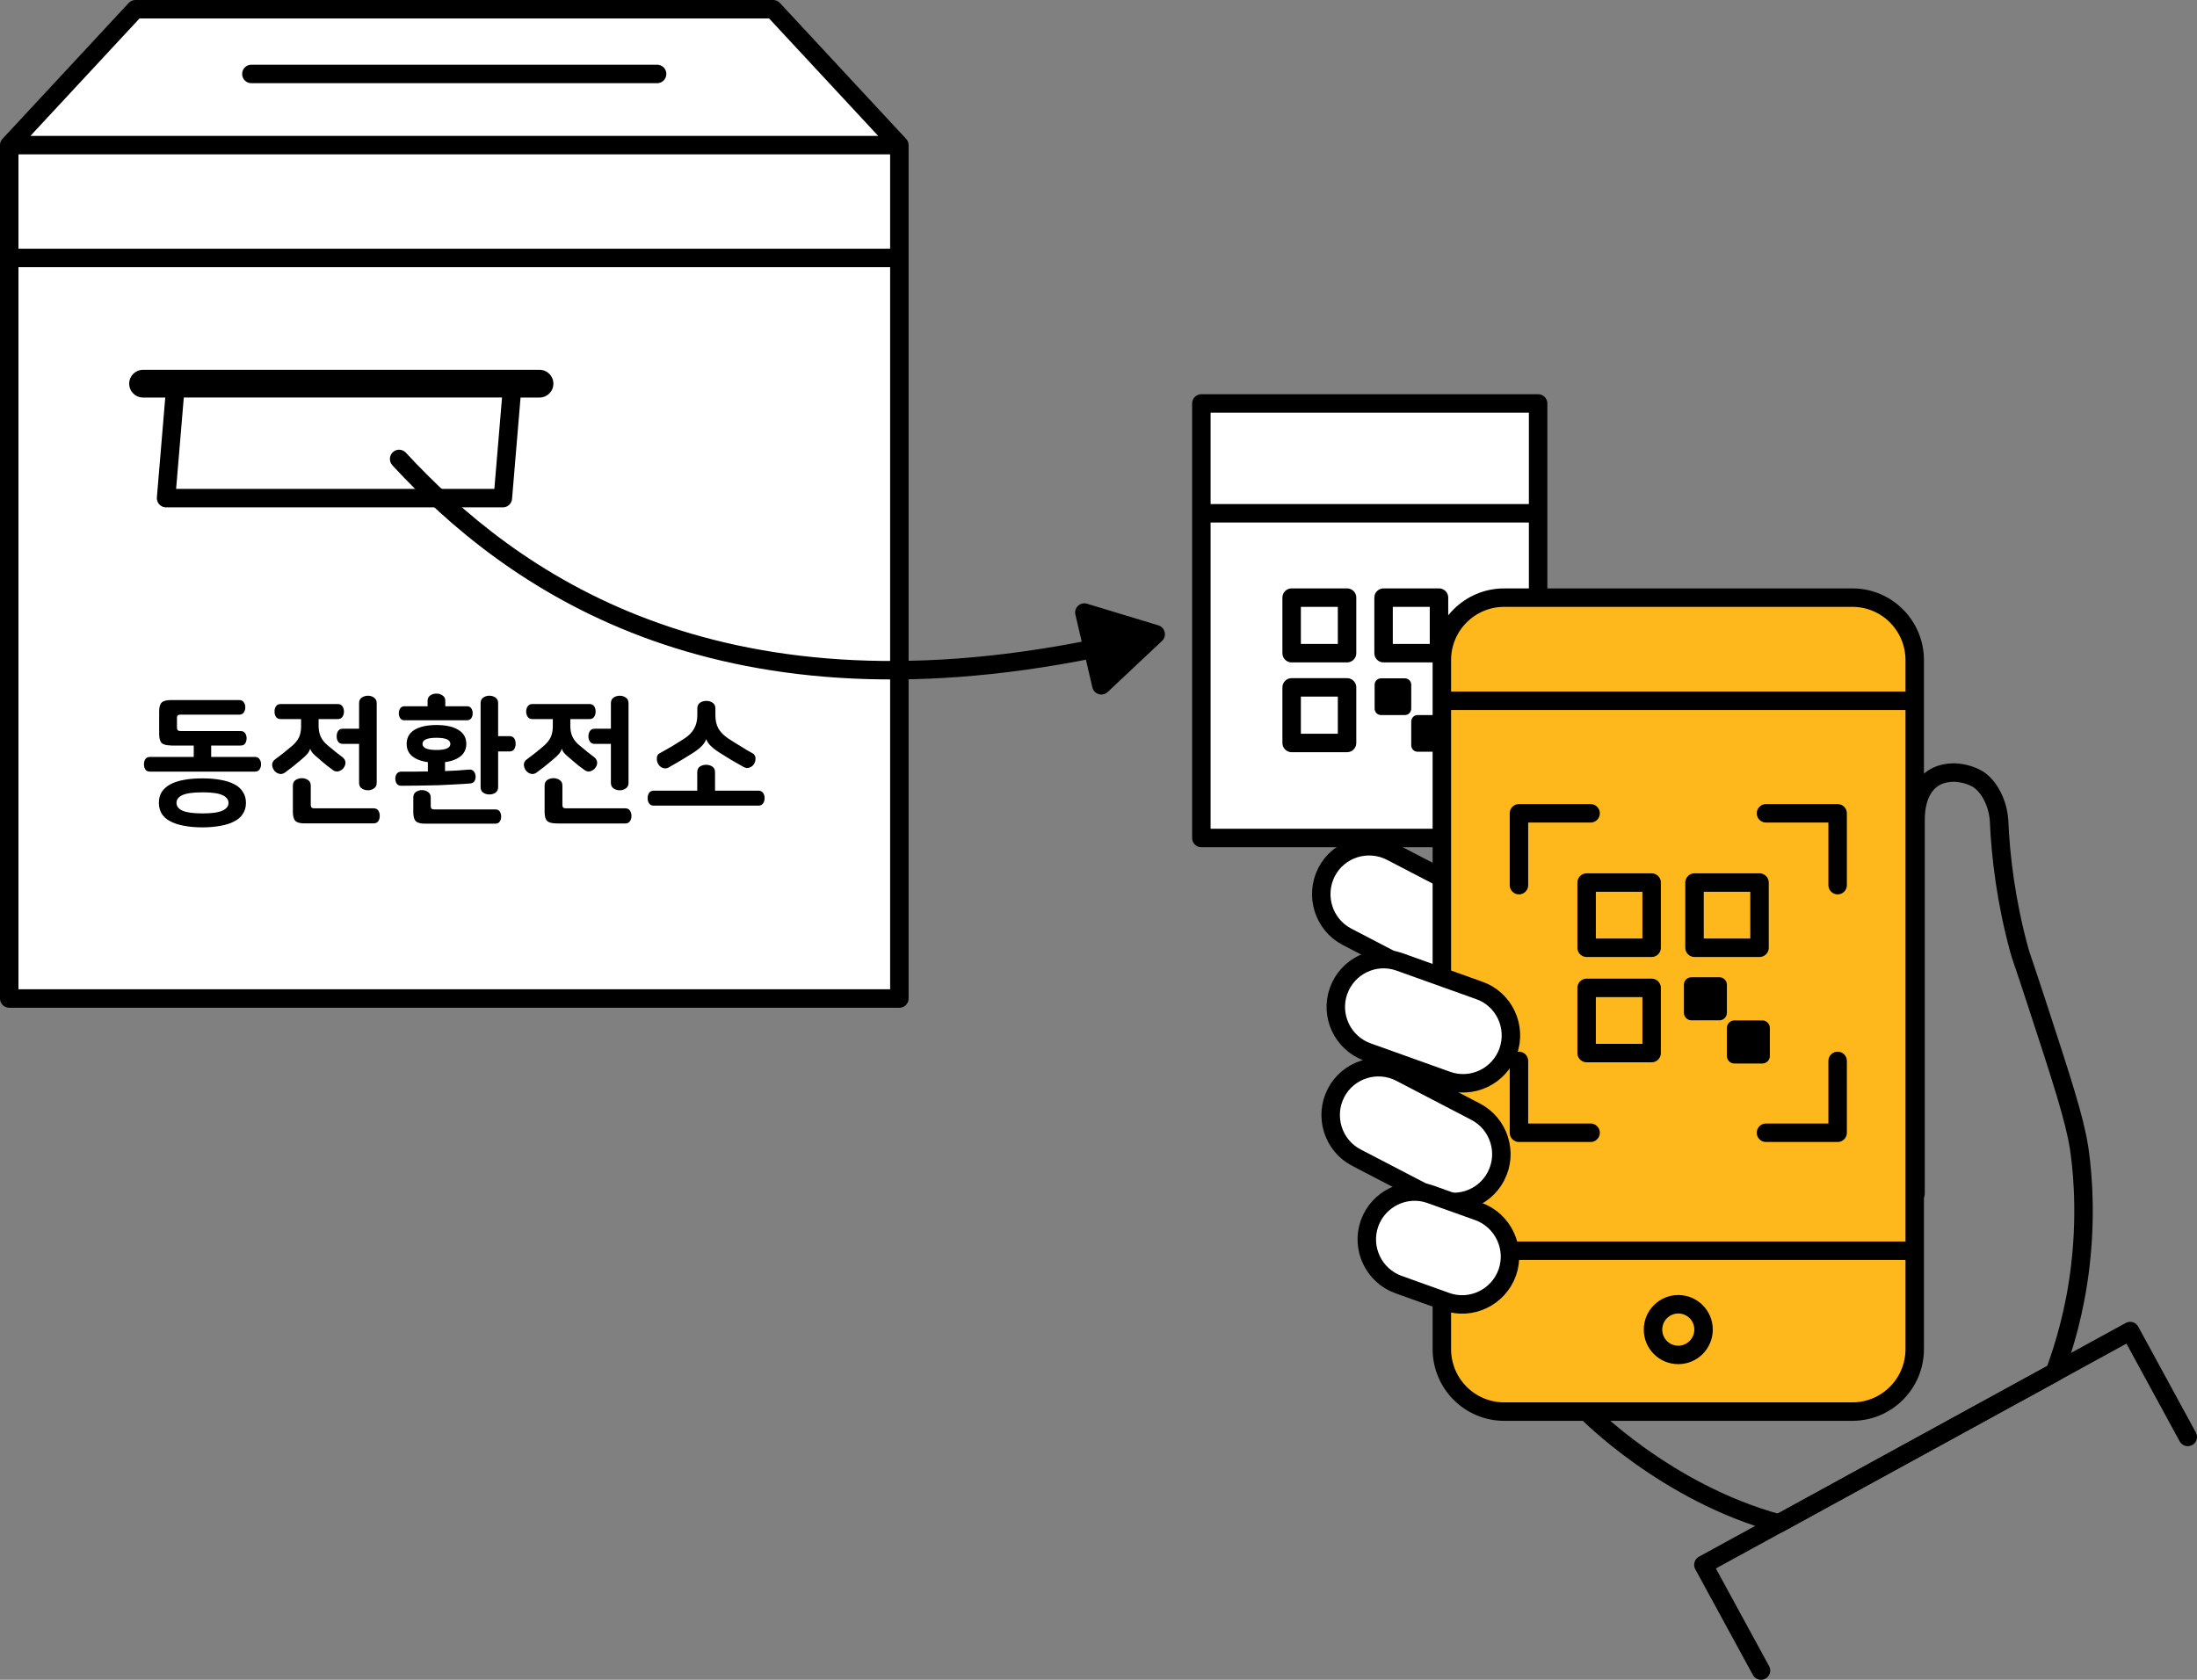 <svg xmlns="http://www.w3.org/2000/svg" width="238" height="182" fill="none" viewBox="0 0 238 182">
    <rect x="0" y="0" width="238" height="182" fill="#808080" stroke="none"/>
    <path fill="#fff" stroke="#000" stroke-linecap="round" stroke-linejoin="round" stroke-miterlimit="10" stroke-width="2" d="M97.428 27.946H1v80.239h96.428V27.946zM83.752 1H14.676L1 15.725h96.428L83.752 1zM97.428 15.725H1v12.221h96.428v-12.22z"/>
    <path stroke="#000" stroke-linecap="round" stroke-linejoin="round" stroke-miterlimit="10" stroke-width="2" d="M27.232 8.012h43.953"/>
    <path fill="#000" d="M15.495 40.067h42.954c.83 0 1.498.671 1.498 1.503 0 .831-.669 1.502-1.498 1.502H15.495c-.83 0-1.499-.67-1.499-1.502s.67-1.503 1.498-1.503z"/>
    <path fill="#fff" stroke="#000" stroke-linecap="round" stroke-linejoin="round" stroke-miterlimit="10" stroke-width="2" d="M55.472 42.07H18.991l-1 11.901h36.482l.999-11.9z"/>
    <path fill="#000" d="M18.521 80.767c-.48 0-.819-.09-1.009-.27-.18-.18-.27-.511-.27-.982v-2.424c0-.47.09-.791.27-.972.19-.18.53-.27 1.01-.27h7.381c.23 0 .4.08.5.24.11.15.17.33.17.541 0 .22-.06.411-.17.571-.1.15-.26.23-.5.23H19.52c-.23 0-.35.11-.35.351v1.072c0 .23.12.35.35.35h6.533c.23 0 .39.08.5.241.11.15.16.33.16.541 0 .22-.05.41-.16.571-.1.15-.26.22-.5.22h-7.532v-.01zm-2.268 2.835c-.23 0-.399-.08-.509-.23-.1-.16-.15-.35-.15-.571 0-.22.05-.4.15-.551.11-.16.28-.24.51-.24h4.734v-2.014h1.889v2.014h4.735c.23 0 .4.08.499.24.11.15.17.33.17.55 0 .221-.06.412-.17.572-.1.15-.26.23-.5.23H16.253zm.96 3.386c0-.46.1-.861.31-1.182.219-.34.539-.621.938-.831.41-.22.91-.381 1.489-.481.579-.11 1.238-.16 1.977-.16.73 0 1.39.05 1.959.16.589.1 1.088.26 1.498.48.41.211.72.481.929.832.22.33.33.721.33 1.182 0 .46-.11.852-.33 1.182-.21.34-.52.611-.93.822-.409.22-.908.38-1.497.48-.58.11-1.23.17-1.959.17-.739 0-1.398-.06-1.977-.17-.58-.1-1.07-.26-1.489-.48-.41-.21-.719-.481-.939-.822-.2-.33-.31-.721-.31-1.182zm7.541 0c0-.36-.22-.641-.659-.841-.43-.2-1.149-.3-2.157-.3-1.01 0-1.739.1-2.178.3-.43.2-.64.48-.64.841 0 .36.21.641.64.841.44.2 1.169.301 2.177.301 1.01 0 1.729-.1 2.158-.3.44-.2.66-.481.66-.842zm9.76-9.076v.722c0 .46.08.851.23 1.182.15.32.38.62.71.901.329.28.629.531.908.752.28.22.53.41.74.57.2.16.31.351.32.552.01.2-.05.41-.19.6-.11.16-.28.281-.51.361-.22.08-.44.04-.66-.12-.17-.12-.379-.28-.639-.48-.26-.211-.54-.442-.819-.692-.35-.29-.6-.51-.74-.671-.129-.16-.219-.32-.259-.461h-.01c-.04.17-.14.35-.29.54-.15.181-.4.412-.749.702-.29.25-.57.481-.849.701-.28.22-.56.431-.839.631-.22.16-.45.2-.68.12-.219-.08-.389-.2-.499-.36-.13-.18-.2-.39-.21-.611 0-.23.12-.43.35-.601.32-.23.62-.46.91-.691.299-.24.619-.501.948-.782.32-.28.55-.58.71-.901.15-.33.22-.731.22-1.182v-.782h-2.208c-.23 0-.4-.08-.51-.24-.11-.16-.16-.35-.16-.57 0-.231.05-.422.16-.582.11-.16.28-.24.51-.24h6.173c.23 0 .4.08.51.24.11.16.17.36.17.581 0 .22-.06.41-.17.571-.11.16-.28.24-.51.24h-2.068zm4.386 2.685H37.14c-.23 0-.4-.08-.51-.24-.109-.16-.159-.35-.159-.571 0-.23.05-.431.16-.591.11-.16.28-.24.51-.24H38.9v-2.766c0-.28.1-.48.29-.61.199-.13.429-.2.678-.2.24 0 .46.07.64.2.2.13.3.33.3.61v8.625c0 .28-.1.481-.3.611-.19.13-.4.2-.64.2-.25 0-.479-.07-.679-.2-.19-.13-.29-.33-.29-.61v-4.218zm-5.904 8.615c-.48 0-.82-.09-1-.27-.179-.18-.269-.511-.269-.982v-2.835c0-.28.1-.48.29-.611.2-.13.43-.2.69-.2.249 0 .469.07.658.2.2.13.3.33.3.61v2.105c0 .23.12.35.35.35h6.453c.23 0 .4.08.51.24.11.16.16.351.16.581 0 .22-.05.411-.16.572-.11.16-.28.24-.51.24h-7.472zM47.28 78.554c1.009 0 1.798.17 2.367.52.58.351.87.862.87 1.523 0 .661-.29 1.162-.87 1.513-.57.35-1.358.52-2.367.52-1.01 0-1.798-.17-2.378-.52-.57-.35-.849-.852-.849-1.513 0-.661.28-1.172.85-1.522.569-.341 1.368-.521 2.377-.521zm-3.447-.511c-.22 0-.38-.07-.48-.23-.1-.151-.149-.321-.149-.522 0-.21.05-.39.15-.54.1-.15.26-.23.48-.23h2.487v-.592c0-.26.1-.45.29-.58.19-.131.409-.201.669-.201.25 0 .47.07.659.2.2.13.3.33.3.581v.591h2.337c.22 0 .38.07.48.23.1.15.15.331.15.541 0 .2-.05.381-.15.521-.1.15-.26.23-.48.23h-6.743zm3.447 3.215c1.009 0 1.508-.22 1.508-.66 0-.442-.5-.662-1.508-.662-1.01 0-1.509.22-1.509.661 0 .44.5.661 1.509.661zm6.683-1.502h1.208c.24 0 .42.08.53.24.11.16.16.35.16.581 0 .23-.05.43-.16.601-.11.16-.29.24-.53.24h-1.208v3.867c0 .27-.1.471-.29.601-.19.13-.41.19-.66.19-.25 0-.469-.06-.659-.19-.19-.13-.29-.33-.29-.6V76.18c0-.271.1-.471.29-.602.19-.13.41-.2.66-.2.25 0 .47.07.659.2.19.13.29.331.29.602v3.576zm-3.027 5.129c-.48.04-1.01.07-1.588.1-.58.03-1.19.06-1.829.09-.629.02-1.288.03-1.978.04-.679.01-1.368.02-2.057.02-.23 0-.4-.08-.51-.23-.1-.16-.15-.341-.15-.541s.05-.381.15-.521c.11-.16.28-.24.51-.24h1.428c.48 0 .96-.01 1.439-.02v-1.714h1.858v1.673l1.298-.06c.43-.03.86-.06 1.289-.1.23-.02.4.04.51.17.12.13.19.3.21.511.02.2-.01.39-.11.551-.08.16-.24.25-.47.27zm-4.885 4.357c-.48 0-.82-.09-1.009-.27-.18-.18-.27-.511-.27-.982v-1.573c0-.28.1-.49.28-.611.2-.13.42-.2.66-.2.24 0 .459.07.649.2.2.13.3.33.3.611v.932c0 .23.11.35.349.35h6.653c.22 0 .38.08.48.23.1.161.15.351.15.552 0 .2-.05.38-.15.52-.1.16-.26.241-.48.241h-7.612zm15.733-11.33v.722c0 .46.07.851.23 1.182.15.32.38.62.71.901.329.28.629.531.908.752.28.22.52.41.74.57.2.16.3.351.32.552.01.21-.06.41-.2.6-.11.16-.28.281-.51.361-.22.08-.44.04-.66-.12-.17-.12-.379-.28-.649-.48-.26-.211-.53-.442-.819-.692-.35-.29-.6-.51-.739-.671-.13-.16-.21-.32-.25-.461h-.01c-.04.17-.14.35-.29.54-.15.181-.399.412-.749.702-.29.25-.569.481-.849.701-.28.22-.56.431-.839.631-.22.16-.44.2-.68.12-.219-.08-.379-.2-.489-.36-.13-.18-.2-.39-.21-.611 0-.23.11-.43.35-.601.32-.23.62-.46.91-.691.299-.24.619-.501.938-.782.32-.28.56-.58.71-.901.15-.33.23-.731.23-1.182v-.782H57.68c-.23 0-.4-.08-.51-.24-.11-.16-.17-.35-.17-.57 0-.231.06-.422.17-.582.11-.16.28-.24.51-.24h6.173c.23 0 .4.08.51.24.11.16.16.36.16.581 0 .22-.05.41-.16.571-.11.16-.28.24-.51.24h-2.068zm4.396 2.685h-1.758c-.23 0-.4-.08-.51-.24-.11-.16-.17-.35-.17-.571 0-.23.06-.431.17-.591.11-.16.28-.24.51-.24h1.758v-2.766c0-.28.1-.48.29-.61.2-.13.419-.2.669-.2.24 0 .46.07.649.2.2.13.3.33.3.61v8.625c0 .28-.1.481-.3.611-.19.13-.4.2-.65.2s-.469-.07-.669-.2c-.19-.13-.29-.33-.29-.61v-4.218zm-5.904 8.615c-.48 0-.82-.09-1.009-.27-.18-.18-.27-.511-.27-.982v-2.835c0-.28.1-.48.28-.611.2-.13.43-.2.69-.2.249 0 .469.07.658.2.2.13.3.33.3.61v2.105c0 .23.11.35.35.35h6.453c.23 0 .4.08.51.24.11.16.17.361.17.591 0 .22-.06.411-.17.572-.11.16-.28.24-.51.24h-7.452v-.01zm21.247-7.593c.2.11.31.29.32.52.01.231-.04.431-.15.622-.11.19-.28.32-.49.4-.21.08-.419.06-.629-.05-.49-.27-.959-.54-1.398-.801-.43-.26-.85-.52-1.259-.781-.45-.29-.789-.561-1.019-.812-.22-.26-.35-.47-.39-.64h-.01c-.05.2-.19.43-.419.69-.22.25-.56.521-1.009.812-.41.26-.829.52-1.268.781-.43.26-.89.521-1.379.802-.21.11-.42.12-.63.04-.21-.08-.379-.22-.489-.421-.11-.19-.16-.4-.15-.651.01-.24.11-.421.32-.521.43-.24.86-.481 1.289-.731.43-.26.879-.541 1.338-.832.51-.33.88-.701 1.09-1.102.229-.4.349-.881.349-1.442v-.731c0-.291.1-.501.29-.632.2-.13.429-.2.689-.2.26 0 .49.07.679.2.2.13.3.341.3.632v.73c0 .562.11 1.043.33 1.443.23.4.599.761 1.108 1.102.46.29.9.571 1.339.832.39.26.819.5 1.248.74zm.63 4.047c.23 0 .4.08.51.24.11.16.169.35.169.571 0 .22-.06.41-.17.571-.11.16-.28.24-.51.24H70.827c-.23 0-.4-.08-.51-.24-.11-.16-.16-.35-.16-.57 0-.221.06-.411.16-.572.11-.16.28-.24.51-.24h4.705v-1.994c0-.28.1-.49.29-.62.2-.13.429-.191.679-.191.25 0 .47.07.659.19.2.13.3.34.3.621v1.994h4.695z"/>
    <path fill="#fff" stroke="#000" stroke-linecap="round" stroke-linejoin="round" stroke-miterlimit="10" stroke-width="2" d="M166.624 55.614h-36.481v35.18h36.481v-35.18zM166.624 43.714h-36.481v11.9h36.481v-11.9z"/>
    <path stroke="#000" stroke-linecap="round" stroke-linejoin="round" stroke-miterlimit="10" stroke-width="2" d="M145.926 64.75h-6.003v6.02h6.003v-6.02zM145.926 74.477h-6.003v6.02h6.003v-6.02zM155.886 64.75h-6.004v6.02h6.004v-6.02z"/>
    <path fill="#000" d="M152.19 77.472h-2.588c-.379 0-.689-.31-.689-.691v-2.595c0-.38.31-.691.689-.691h2.588c.379 0 .689.31.689.691v2.594c0 .381-.31.692-.689.692zM156.155 81.448h-2.587c-.379 0-.689-.31-.689-.69v-2.595c0-.38.31-.691.689-.691h2.587c.38 0 .69.31.69.69v2.595c0 .381-.31.691-.69.691z"/>
    <path fill="#fff" stroke="#000" stroke-linecap="round" stroke-linejoin="round" stroke-miterlimit="10" stroke-width="2" d="M164.647 105.4c-1.309 2.534-4.446 3.526-6.983 2.214l-11.748-6.121c-2.527-1.312-3.516-4.457-2.207-7.012 1.308-2.534 4.445-3.526 6.992-2.214l11.748 6.11c2.527 1.343 3.526 4.499 2.198 7.023z"/>
    <path stroke="#000" stroke-linecap="round" stroke-linejoin="round" stroke-miterlimit="10" stroke-width="2" d="M216.551 88.791c-.199-2.203-1.338-3.836-2.367-4.417-1.109-.641-2.398-.671-2.398-.671h-.129c-2.857 0-4.146 2.233-4.146 5.088v40.51l-35.622 23.651s8.581 8.805 20.818 12.111l29.878-16.369c1.059-2.875 2.228-6.791 2.777-11.559.769-6.552.04-11.57-.14-12.792-.489-3.136-1.858-7.323-4.595-15.698-1.678-5.128-1.578-4.648-1.888-5.729-1.428-5.25-2.018-10.068-2.188-14.125z"/>
    <path fill="#FFB81C" stroke="#000" stroke-linecap="round" stroke-width="2" d="M162.958 64.75h37.7c3.746 0 6.763 3.035 6.763 6.781v74.629c0 3.756-3.027 6.782-6.763 6.782h-37.7c-3.746 0-6.763-3.036-6.763-6.782V71.531c-.01-3.746 3.017-6.781 6.763-6.781z"/>
    <path stroke="#000" stroke-linecap="round" stroke-width="2" d="M156.365 75.93h50.876M156.365 135.512h50.876"/>
    <path stroke="#000" stroke-linecap="round" stroke-linejoin="round" stroke-miterlimit="10" stroke-width="2" d="M181.808 146.801c1.509 0 2.737-1.232 2.737-2.745 0-1.512-1.218-2.744-2.737-2.744-1.508 0-2.737 1.232-2.737 2.744 0 1.523 1.219 2.745 2.737 2.745zM190.769 181l-6.243-11.46 46.231-25.323L237 155.686M164.547 95.903V88.12h7.762M199.07 95.903V88.12h-7.761M164.547 114.946v7.784h7.762M199.07 114.946v7.784h-7.761M178.921 95.623h-7.042v7.062h7.042v-7.062zM178.921 107.033h-7.042v7.062h7.042v-7.062zM190.609 95.623h-7.042v7.062h7.042v-7.062z"/>
    <path fill="#000" d="M186.263 110.549h-3.036c-.44 0-.81-.371-.81-.812v-3.045c0-.451.37-.811.81-.811h3.036c.45 0 .81.37.81.811v3.045c0 .451-.37.812-.81.812zM190.919 115.227h-3.037c-.45 0-.809-.371-.809-.812v-3.045c0-.451.369-.811.809-.811h3.037c.439 0 .809.37.809.811v3.045c0 .441-.36.812-.809.812z"/>
    <path fill="#fff" stroke="#000" stroke-linecap="round" stroke-linejoin="round" stroke-miterlimit="10" stroke-width="2" d="M163.378 113.924c-.959 2.695-3.926 4.107-6.613 3.146l-8.621-3.085c-2.687-.962-4.096-3.937-3.137-6.622.959-2.695 3.926-4.107 6.603-3.145l8.621 3.085c2.697.932 4.106 3.927 3.147 6.621zM162.059 127.438c-1.309 2.534-4.445 3.526-6.993 2.213l-8.131-4.227c-2.527-1.312-3.516-4.458-2.208-7.002 1.309-2.534 4.446-3.526 6.983-2.214l8.121 4.228c2.558 1.322 3.547 4.467 2.228 7.002z"/>
    <path fill="#fff" stroke="#000" stroke-linecap="round" stroke-linejoin="round" stroke-miterlimit="10" stroke-width="2" d="M163.278 137.886c-.959 2.684-3.926 4.107-6.613 3.145l-5.164-1.853c-2.687-.962-4.096-3.937-3.137-6.632.959-2.684 3.926-4.107 6.603-3.145l5.175 1.853c2.677.962 4.095 3.937 3.136 6.632z"/>
    <path fill="#000" d="M43.965 49.043c-.38-.401-1.01-.431-1.409-.05-.4.38-.43 1.011-.05 1.412l1.459-1.362zm81.523 18.712l-7.731-2.344c-.74-.22-1.439.44-1.259 1.182l1.838 7.883c.18.752 1.099 1.032 1.658.501l5.894-5.54c.549-.52.33-1.462-.4-1.682zm-82.992-17.35c6.144 6.642 14.755 13.964 27.062 18.582s28.26 6.481 49.028 2.304l-.39-1.963c-20.458 4.117-36.012 2.254-47.94-2.214-11.926-4.468-20.288-11.58-26.291-18.071l-1.469 1.362z"/>
</svg>
